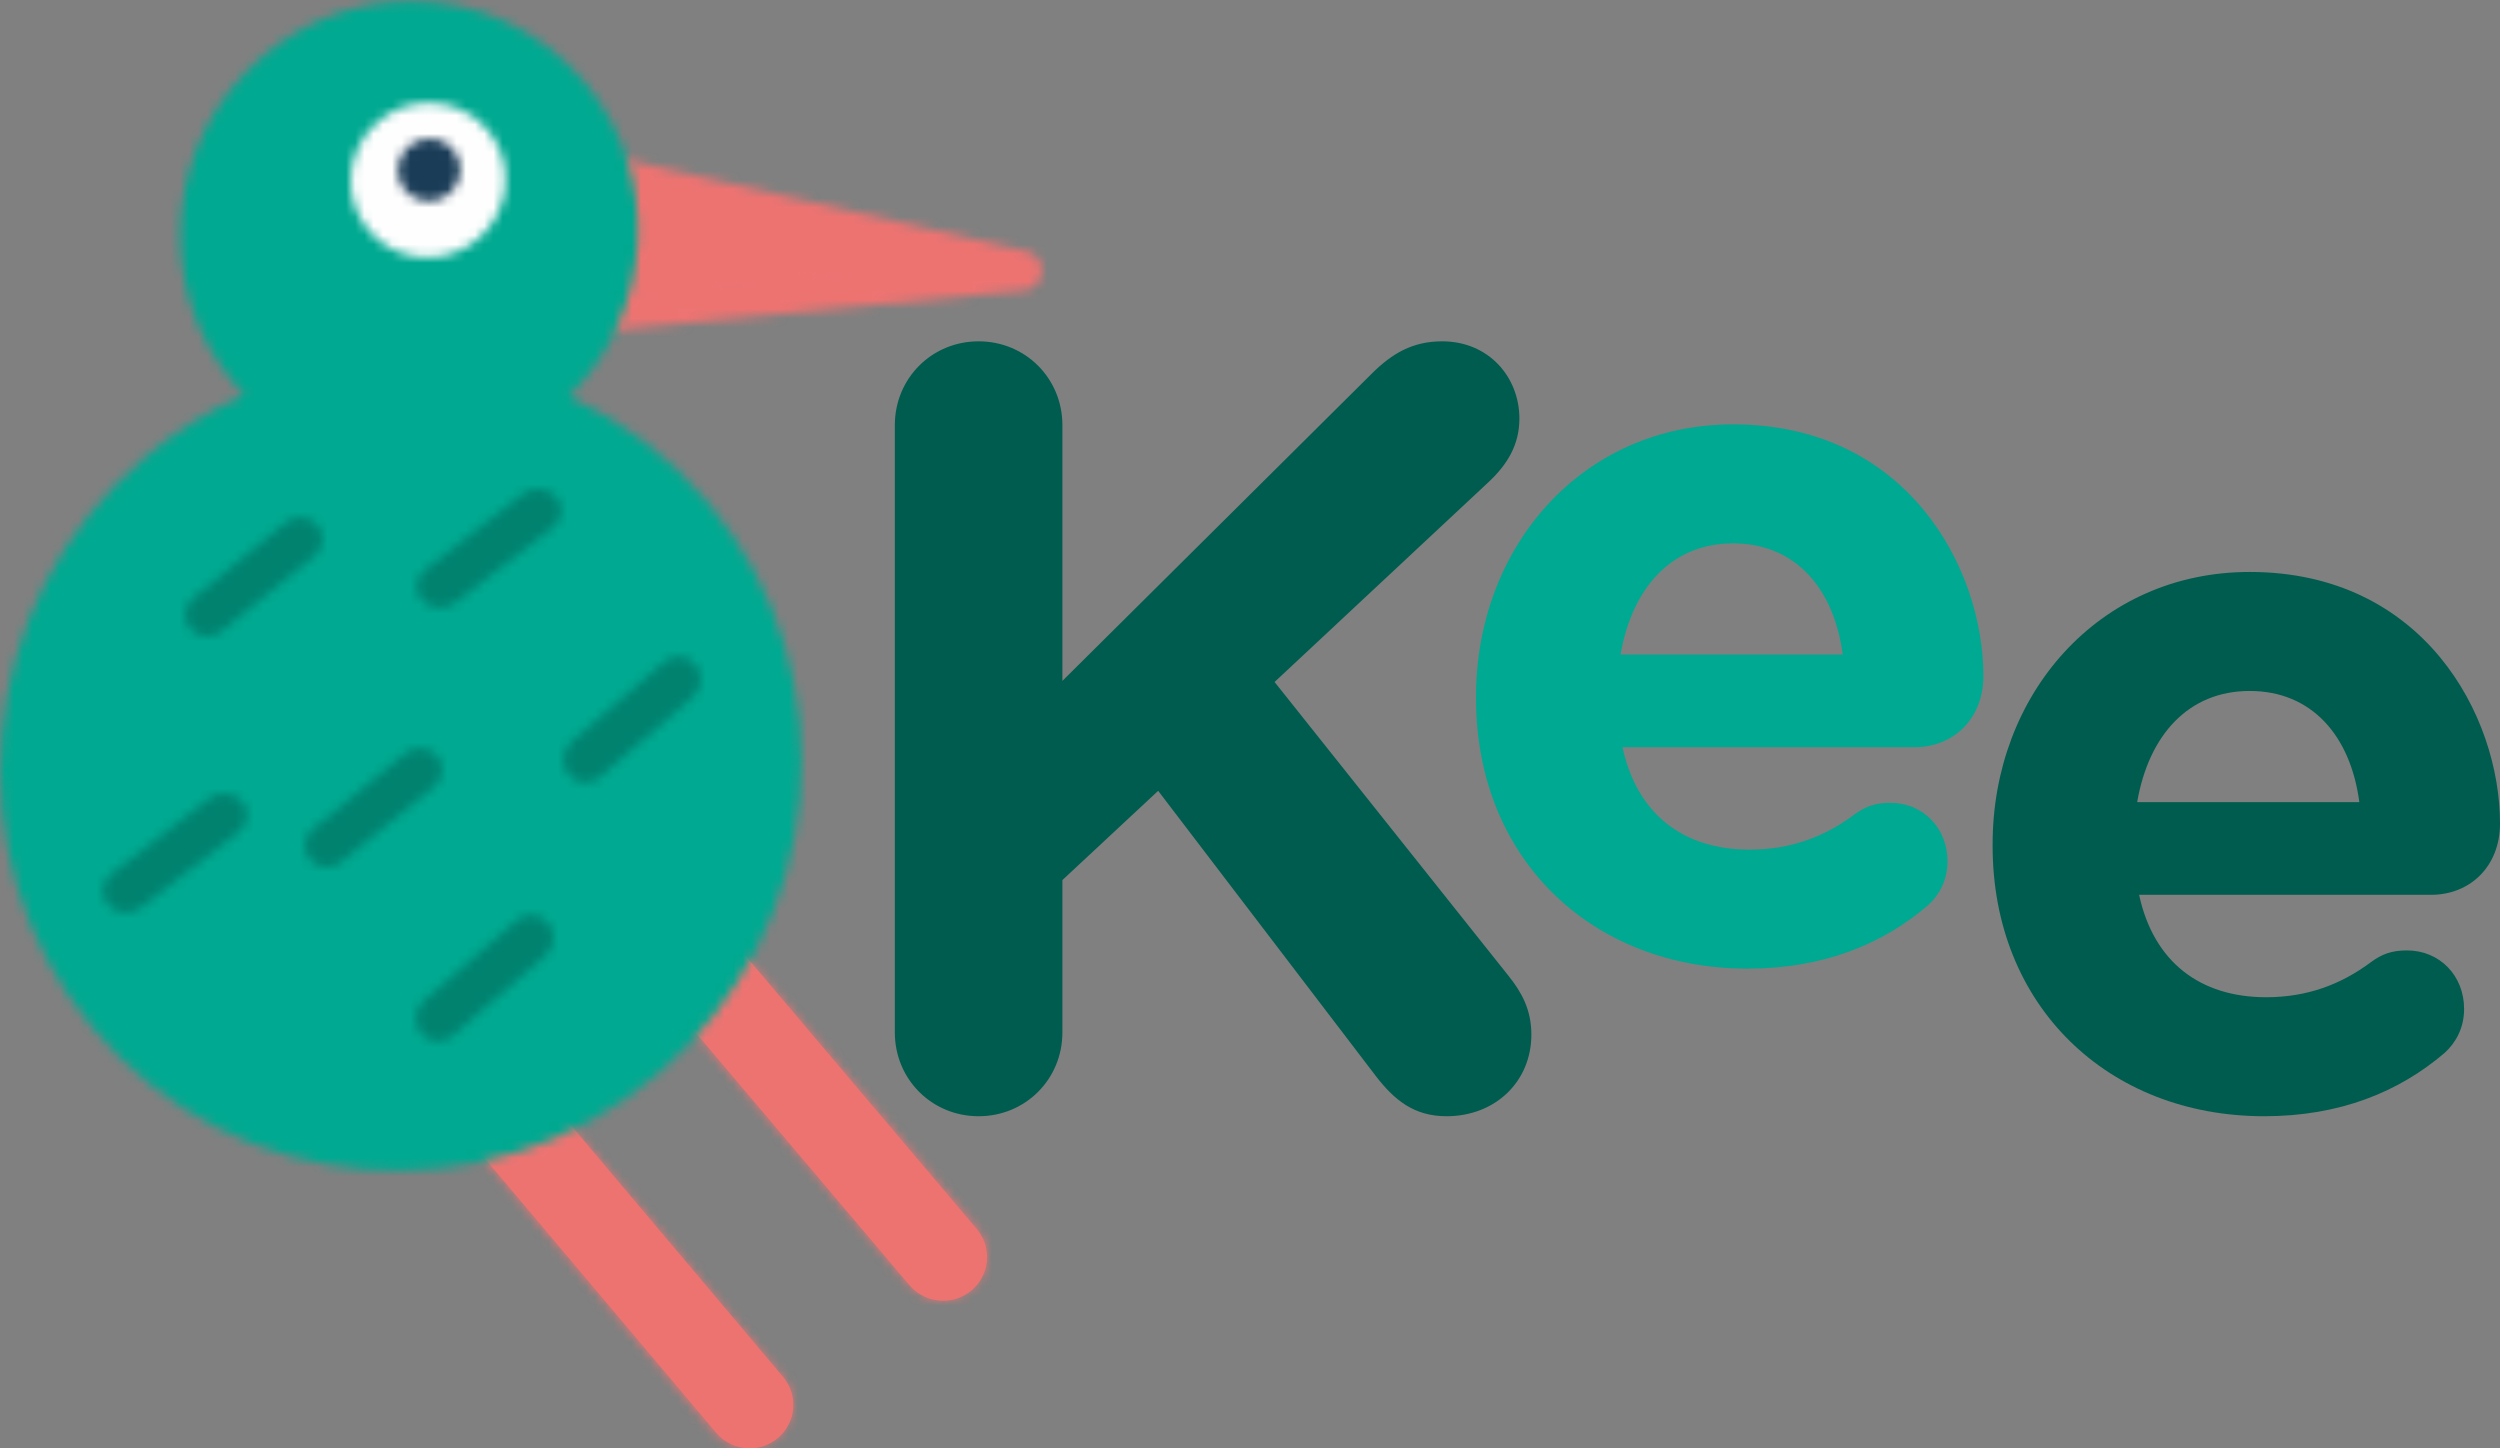 <?xml version="1.0" encoding="UTF-8"?>
<svg width="100%" height="100%" viewBox="0 0 271 157" version="1.1" xmlns="http://www.w3.org/2000/svg" xmlns:xlink="http://www.w3.org/1999/xlink">
    <rect x="0" y="0" width="271" height="157" fill="#808080" stroke="none"/>
    <!-- Generator: Sketch 51.3 (57544) - http://www.bohemiancoding.com/sketch -->
    <title>Kee-logo</title>
    <desc>Created with Sketch.</desc>
    <defs>
        <path d="M1.724,1.266 C0.603,2.196 0.025,3.528 0.026,4.869 C0.026,5.933 0.392,7.003 1.138,7.882 L34.526,47.179 C35.467,48.286 36.814,48.856 38.171,48.856 C39.25,48.856 40.334,48.496 41.225,47.757 C42.347,46.828 42.925,45.496 42.924,44.154 C42.923,43.09 42.558,42.021 41.811,41.142 L8.423,1.845 C7.482,0.738 6.135,0.167 4.778,0.168 C3.7,0.168 2.615,0.528 1.724,1.266 Z" id="path-1"></path>
        <path d="M1.724,1.266 C0.603,2.196 0.025,3.528 0.026,4.869 C0.026,5.933 0.392,7.003 1.138,7.882 L34.526,47.179 C35.467,48.286 36.814,48.856 38.171,48.856 C39.25,48.856 40.334,48.496 41.225,47.757 C42.347,46.828 42.925,45.496 42.924,44.154 C42.923,43.09 42.558,42.021 41.811,41.142 L8.423,1.845 C7.482,0.738 6.135,0.167 4.778,0.168 C3.7,0.168 2.615,0.528 1.724,1.266 Z" id="path-3"></path>
        <path d="M1.688,1.144 C-0.305,2.812 -0.565,5.776 1.107,7.763 L33.501,46.251 C34.433,47.359 35.768,47.93 37.113,47.93 C38.182,47.93 39.257,47.569 40.14,46.83 C42.133,45.162 42.394,42.199 40.721,40.212 L8.327,1.724 C7.395,0.616 6.059,0.045 4.715,0.045 C3.646,0.046 2.571,0.406 1.688,1.144 Z" id="path-5"></path>
        <path d="M1.688,1.144 C-0.305,2.812 -0.565,5.776 1.107,7.763 L33.501,46.251 C34.433,47.359 35.768,47.93 37.113,47.93 C38.182,47.93 39.257,47.569 40.14,46.83 C42.133,45.162 42.394,42.199 40.721,40.212 L8.327,1.724 C7.395,0.616 6.059,0.045 4.715,0.045 C3.646,0.046 2.571,0.406 1.688,1.144 Z" id="path-7"></path>
        <polygon id="path-9" points="0.115 13.945 44.877 9.822 0.759 0.194"></polygon>
        <path d="M1.524,0.574 C1.504,0.589 1.485,0.605 1.466,0.62 L1.428,0.653 C0.976,1.045 0.71,1.599 0.683,2.194 L0.04,16.596 C0.017,17.128 0.19,17.644 0.521,18.047 L0.532,18.06 C0.581,18.119 0.633,18.175 0.689,18.228 C1.128,18.65 1.729,18.858 2.337,18.799 L47.015,14.481 C47.461,14.438 47.865,14.257 48.188,13.984 C48.618,13.618 48.905,13.086 48.949,12.487 C48.99,11.921 48.808,11.387 48.473,10.978 L48.458,10.959 C48.173,10.621 47.782,10.37 47.325,10.266 L3.289,0.182 C3.134,0.147 2.978,0.129 2.822,0.129 C2.358,0.129 1.901,0.283 1.524,0.574 Z M4.8,4.925 L33.495,11.495 L4.381,14.309 L4.8,4.925 Z" id="path-11"></path>
        <path d="M28.501,6.078 C17.956,15.038 16.504,30.866 25.259,41.432 C25.653,41.906 26.065,42.356 26.486,42.793 C22.686,44.465 19.052,46.705 15.713,49.543 C-2.74,65.222 -5.28,92.921 10.041,111.41 C25.362,129.899 52.742,132.177 71.195,116.497 C89.648,100.818 92.187,73.12 76.866,54.63 C72.59,49.47 67.373,45.574 61.673,42.977 C70.86,33.845 71.774,19.036 63.445,8.985 C58.597,3.134 51.638,0.125 44.599,0.125 C38.928,0.126 33.206,2.08 28.501,6.078 Z" id="path-13"></path>
        <path d="M3.04,2.131 C-0.532,5.128 -1.024,10.423 1.942,13.958 C4.908,17.493 10.209,17.929 13.781,14.931 C17.353,11.934 17.845,6.638 14.879,3.103 C13.237,1.146 10.879,0.139 8.495,0.139 C6.573,0.139 4.634,0.793 3.04,2.131 Z" id="path-15"></path>
        <path d="M1.335,0.834 C-0.115,2.05 -0.315,4.199 0.889,5.634 C2.093,7.068 4.244,7.246 5.694,6.029 C7.144,4.813 7.342,2.663 6.139,1.229 C5.472,0.434 4.515,0.025 3.548,0.026 C2.768,0.026 1.982,0.291 1.335,0.834 Z" id="path-17"></path>
        <path d="M10.972,0.664 L0.94,8.83 C-0.086,9.666 -0.229,11.155 0.623,12.14 C1.475,13.126 3.012,13.248 4.039,12.413 L14.07,4.246 C15.096,3.411 15.239,1.921 14.387,0.936 C13.915,0.39 13.232,0.109 12.543,0.109 C11.988,0.109 11.429,0.291 10.972,0.664 Z" id="path-19"></path>
        <path d="M11.626,0.594 L1.067,8.759 C-0.014,9.595 -0.164,11.084 0.733,12.069 C1.63,13.055 3.248,13.177 4.328,12.341 L14.887,4.176 C15.967,3.34 16.118,1.85 15.221,0.865 C14.724,0.32 14.006,0.039 13.281,0.039 C12.696,0.039 12.108,0.221 11.626,0.594 Z" id="path-21"></path>
        <path d="M11.663,0.578 L1.104,8.743 C0.024,9.579 -0.127,11.069 0.77,12.054 C1.667,13.039 3.286,13.161 4.366,12.326 L14.925,4.16 C16.005,3.325 16.155,1.835 15.258,0.85 C14.761,0.304 14.043,0.023 13.318,0.023 C12.734,0.023 12.145,0.205 11.663,0.578 Z" id="path-23"></path>
        <path d="M10.945,0.681 L0.913,8.848 C-0.113,9.683 -0.256,11.173 0.596,12.158 C1.448,13.143 2.985,13.266 4.012,12.43 L14.043,4.264 C15.069,3.429 15.212,1.939 14.36,0.953 C13.888,0.408 13.206,0.127 12.516,0.127 C11.962,0.127 11.402,0.309 10.945,0.681 Z" id="path-25"></path>
        <path d="M10.976,0.77 L0.945,9.434 C-0.081,10.321 -0.224,11.902 0.628,12.947 C1.48,13.993 3.017,14.122 4.044,13.235 L14.075,4.571 C15.101,3.684 15.244,2.105 14.391,1.058 C13.919,0.479 13.237,0.181 12.548,0.181 C11.993,0.181 11.434,0.374 10.976,0.77 Z" id="path-27"></path>
        <path d="M11.003,0.792 L0.972,9.457 C-0.054,10.343 -0.196,11.924 0.655,12.969 C1.507,14.014 3.044,14.144 4.071,13.258 L14.102,4.593 C15.128,3.707 15.271,2.126 14.418,1.081 C13.946,0.502 13.264,0.203 12.575,0.203 C12.02,0.203 11.461,0.397 11.003,0.792 Z" id="path-29"></path>
    </defs>
    <g id="Design" stroke="none" stroke-width="1" fill="none" fill-rule="evenodd">
        <g id="Kee-logo">
            <path d="M102.236,141 C100.876,141 99.525,140.426 98.583,139.312 L65.115,99.764 C64.367,98.879 64.001,97.803 64,96.732 C63.999,95.382 64.578,94.041 65.703,93.106 C67.719,91.428 70.725,91.689 72.417,93.688 L105.885,133.236 C106.633,134.121 106.999,135.197 107,136.268 C107.001,137.618 106.422,138.959 105.297,139.894 C104.405,140.637 103.317,141 102.236,141" id="Fill-1" fill="#ED7371"></path>
            <g id="Group-9" transform="translate(64, 92)">
                <g id="Group-5">
                    <mask id="mask-2" fill="white">
                        <use xlink:href="#path-1"></use>
                    </mask>
                    <g id="Clip-4"></g>
                    <polygon id="Fill-3" fill="#ED7371" mask="url(#mask-2)" points="6.715 -16.971 -17.327 2.953 36.234 65.994 60.277 46.07"></polygon>
                </g>
                <g id="Group-8">
                    <mask id="mask-4" fill="white">
                        <use xlink:href="#path-3"></use>
                    </mask>
                    <g id="Clip-7"></g>
                    <path d="M-10.629,3.532 L36.821,59.379 L53.578,45.492 L6.129,-10.355 L-10.629,3.532 Z M36.237,70.69 C34.88,70.69 33.533,70.12 32.592,69.013 L-20.97,5.972 C-22.658,3.985 -22.395,1.023 -20.384,-0.644 L3.659,-20.568 C5.67,-22.235 8.669,-21.976 10.357,-19.989 L63.919,43.052 C64.73,44.006 65.124,45.239 65.014,46.48 C64.904,47.72 64.299,48.867 63.334,49.668 L39.291,69.592 C38.4,70.33 37.315,70.69 36.237,70.69 Z" id="Fill-6" fill="#ED7371" mask="url(#mask-4)"></path>
                </g>
            </g>
            <path d="M81.27,157 C79.919,157 78.578,156.428 77.642,155.318 L45.107,116.736 C43.427,114.744 43.689,111.773 45.691,110.102 C47.693,108.43 50.678,108.69 52.358,110.682 L84.893,149.264 C86.573,151.256 86.312,154.226 84.309,155.898 C83.423,156.638 82.343,157 81.27,157" id="Fill-10" fill="#ED7371"></path>
            <g id="Group-18" transform="translate(44, 109)">
                <g id="Group-14">
                    <mask id="mask-6" fill="white">
                        <use xlink:href="#path-5"></use>
                    </mask>
                    <g id="Clip-13"></g>
                    <polygon id="Fill-12" fill="#ED7371" mask="url(#mask-6)" points="6.634 -17.1 -17.193 2.832 35.194 65.075 59.021 45.143"></polygon>
                </g>
                <g id="Group-17">
                    <mask id="mask-8" fill="white">
                        <use xlink:href="#path-7"></use>
                    </mask>
                    <g id="Clip-16"></g>
                    <path d="M-10.554,3.411 L35.775,58.456 L52.382,44.564 L6.053,-10.482 L-10.554,3.411 Z M34.613,71.694 L-23.832,2.253 L7.215,-23.719 L65.66,45.722 L34.613,71.694 Z" id="Fill-15" fill="#ED7371" mask="url(#mask-8)"></path>
                </g>
            </g>
            <g id="Group-21" transform="translate(66, 19)">
                <mask id="mask-10" fill="white">
                    <use xlink:href="#path-9"></use>
                </mask>
                <g id="Clip-20"></g>
                <polygon id="Fill-19" fill="#ED7371" mask="url(#mask-10)" points="23.645 -37.857 -28.518 4.337 14.59 53.861 66.752 11.667"></polygon>
            </g>
            <g id="Group-24" transform="translate(64, 17)">
                <mask id="mask-12" fill="white">
                    <use xlink:href="#path-11"></use>
                </mask>
                <g id="Clip-23"></g>
                <polygon id="Fill-22" fill="#ED7371" mask="url(#mask-12)" points="25.919 -40.6 -29.406 6.359 16.328 61.491 71.653 14.532"></polygon>
            </g>
            <g id="Group-27">
                <mask id="mask-14" fill="white">
                    <use xlink:href="#path-13"></use>
                </mask>
                <g id="Clip-26"></g>
                <polygon id="Fill-25" fill="#00A991" mask="url(#mask-14)" points="49.495 -32.157 -55.29 56.877 35.881 166.9 140.666 77.866"></polygon>
            </g>
            <g id="Group-30" transform="translate(38, 11)">
                <mask id="mask-16" fill="white">
                    <use xlink:href="#path-15"></use>
                </mask>
                <g id="Clip-29"></g>
                <polygon id="Fill-28" fill="#FEFEFE" mask="url(#mask-16)" points="11.472 -25.742 -25.873 5.595 5.349 42.803 42.694 11.467"></polygon>
            </g>
            <g id="Group-33" transform="translate(43, 15)">
                <mask id="mask-18" fill="white">
                    <use xlink:href="#path-17"></use>
                </mask>
                <g id="Clip-32"></g>
                <polygon id="Fill-31" fill="#1A3C57" mask="url(#mask-18)" points="5.779 -22.163 -22.085 1.217 1.25 29.026 29.113 5.646"></polygon>
            </g>
            <g id="Group-36" transform="translate(20, 56)">
                <mask id="mask-20" fill="white">
                    <use xlink:href="#path-19"></use>
                </mask>
                <g id="Clip-35"></g>
                <polygon id="Fill-34" fill="#00826F" mask="url(#mask-20)" points="14.709 -21.605 -22.314 8.534 0.301 34.682 37.325 4.543"></polygon>
            </g>
            <g id="Group-39" transform="translate(11, 86)">
                <mask id="mask-22" fill="white">
                    <use xlink:href="#path-21"></use>
                </mask>
                <g id="Clip-38"></g>
                <polygon id="Fill-37" fill="#00826F" mask="url(#mask-22)" points="15.56 -21.676 -23.412 8.463 0.394 34.611 39.366 4.472"></polygon>
            </g>
            <g id="Group-42" transform="translate(45, 53)">
                <mask id="mask-24" fill="white">
                    <use xlink:href="#path-23"></use>
                </mask>
                <g id="Clip-41"></g>
                <polygon id="Fill-40" fill="#00826F" mask="url(#mask-24)" points="15.597 -21.691 -23.375 8.448 0.431 34.595 39.403 4.456"></polygon>
            </g>
            <g id="Group-45" transform="translate(33, 81)">
                <mask id="mask-26" fill="white">
                    <use xlink:href="#path-25"></use>
                </mask>
                <g id="Clip-44"></g>
                <polygon id="Fill-43" fill="#00826F" mask="url(#mask-26)" points="14.682 -21.588 -22.341 8.551 0.274 34.699 37.298 4.56"></polygon>
            </g>
            <g id="Group-48" transform="translate(61, 71)">
                <mask id="mask-28" fill="white">
                    <use xlink:href="#path-27"></use>
                </mask>
                <g id="Clip-47"></g>
                <polygon id="Fill-46" fill="#00826F" mask="url(#mask-28)" points="14.714 -22.86 -22.31 9.12 0.306 36.865 37.329 4.885"></polygon>
            </g>
            <g id="Group-51" transform="translate(45, 99)">
                <mask id="mask-30" fill="white">
                    <use xlink:href="#path-29"></use>
                </mask>
                <g id="Clip-50"></g>
                <polygon id="Fill-49" fill="#00826F" mask="url(#mask-30)" points="14.74 -22.837 -22.282 9.142 0.333 36.887 37.356 4.907"></polygon>
            </g>
            <path d="M97,46.084 C97,41.011 101.01,37 106.082,37 C111.154,37 115.164,41.011 115.164,46.084 L115.164,73.809 L148.662,40.539 C150.903,38.298 153.144,37 156.328,37 C161.4,37 164.703,40.893 164.703,45.376 C164.703,48.208 163.405,50.331 161.4,52.219 L138.164,73.927 L163.523,105.781 C164.938,107.55 166,109.438 166,112.151 C166,117.225 162.108,121 156.8,121 C153.262,121 151.138,119.23 149.133,116.635 L125.544,85.725 L115.164,95.399 L115.164,111.916 C115.164,116.989 111.154,121 106.082,121 C101.01,121 97,116.989 97,111.916 L97,46.084 Z" id="Fill-52" fill="#005C4E"></path>
            <path d="M255.751,86.953 C254.805,79.763 250.598,74.9 243.868,74.9 C237.243,74.9 232.931,79.658 231.669,86.953 L255.751,86.953 Z M245.445,121 C228.514,121 216,109.052 216,91.712 L216,91.5 C216,75.323 227.463,62 243.868,62 C262.692,62 271,77.543 271,89.279 C271,93.932 267.74,96.998 263.533,96.998 L231.879,96.998 C233.457,104.294 238.505,108.1 245.656,108.1 C250.073,108.1 253.753,106.726 257.013,104.294 C258.17,103.448 259.222,103.025 260.904,103.025 C264.48,103.025 267.109,105.774 267.109,109.369 C267.109,111.484 266.163,113.07 265.006,114.127 C260.063,118.357 253.648,121 245.445,121 Z" id="Fill-54" fill="#005C4E"></path>
            <path d="M199.751,70.953 C198.805,63.763 194.598,58.9 187.868,58.9 C181.243,58.9 176.931,63.658 175.669,70.953 L199.751,70.953 Z M189.445,105 C172.514,105 160,93.052 160,75.712 L160,75.5 C160,59.323 171.463,46 187.868,46 C206.692,46 215,61.543 215,73.28 C215,77.932 211.74,80.998 207.533,80.998 L175.879,80.998 C177.457,88.294 182.505,92.1 189.656,92.1 C194.073,92.1 197.753,90.726 201.013,88.294 C202.17,87.448 203.222,87.025 204.904,87.025 C208.48,87.025 211.109,89.774 211.109,93.369 C211.109,95.484 210.163,97.07 209.006,98.127 C204.063,102.357 197.648,105 189.445,105 Z" id="Fill-56" fill="#00A991"></path>
        </g>
    </g>
</svg>